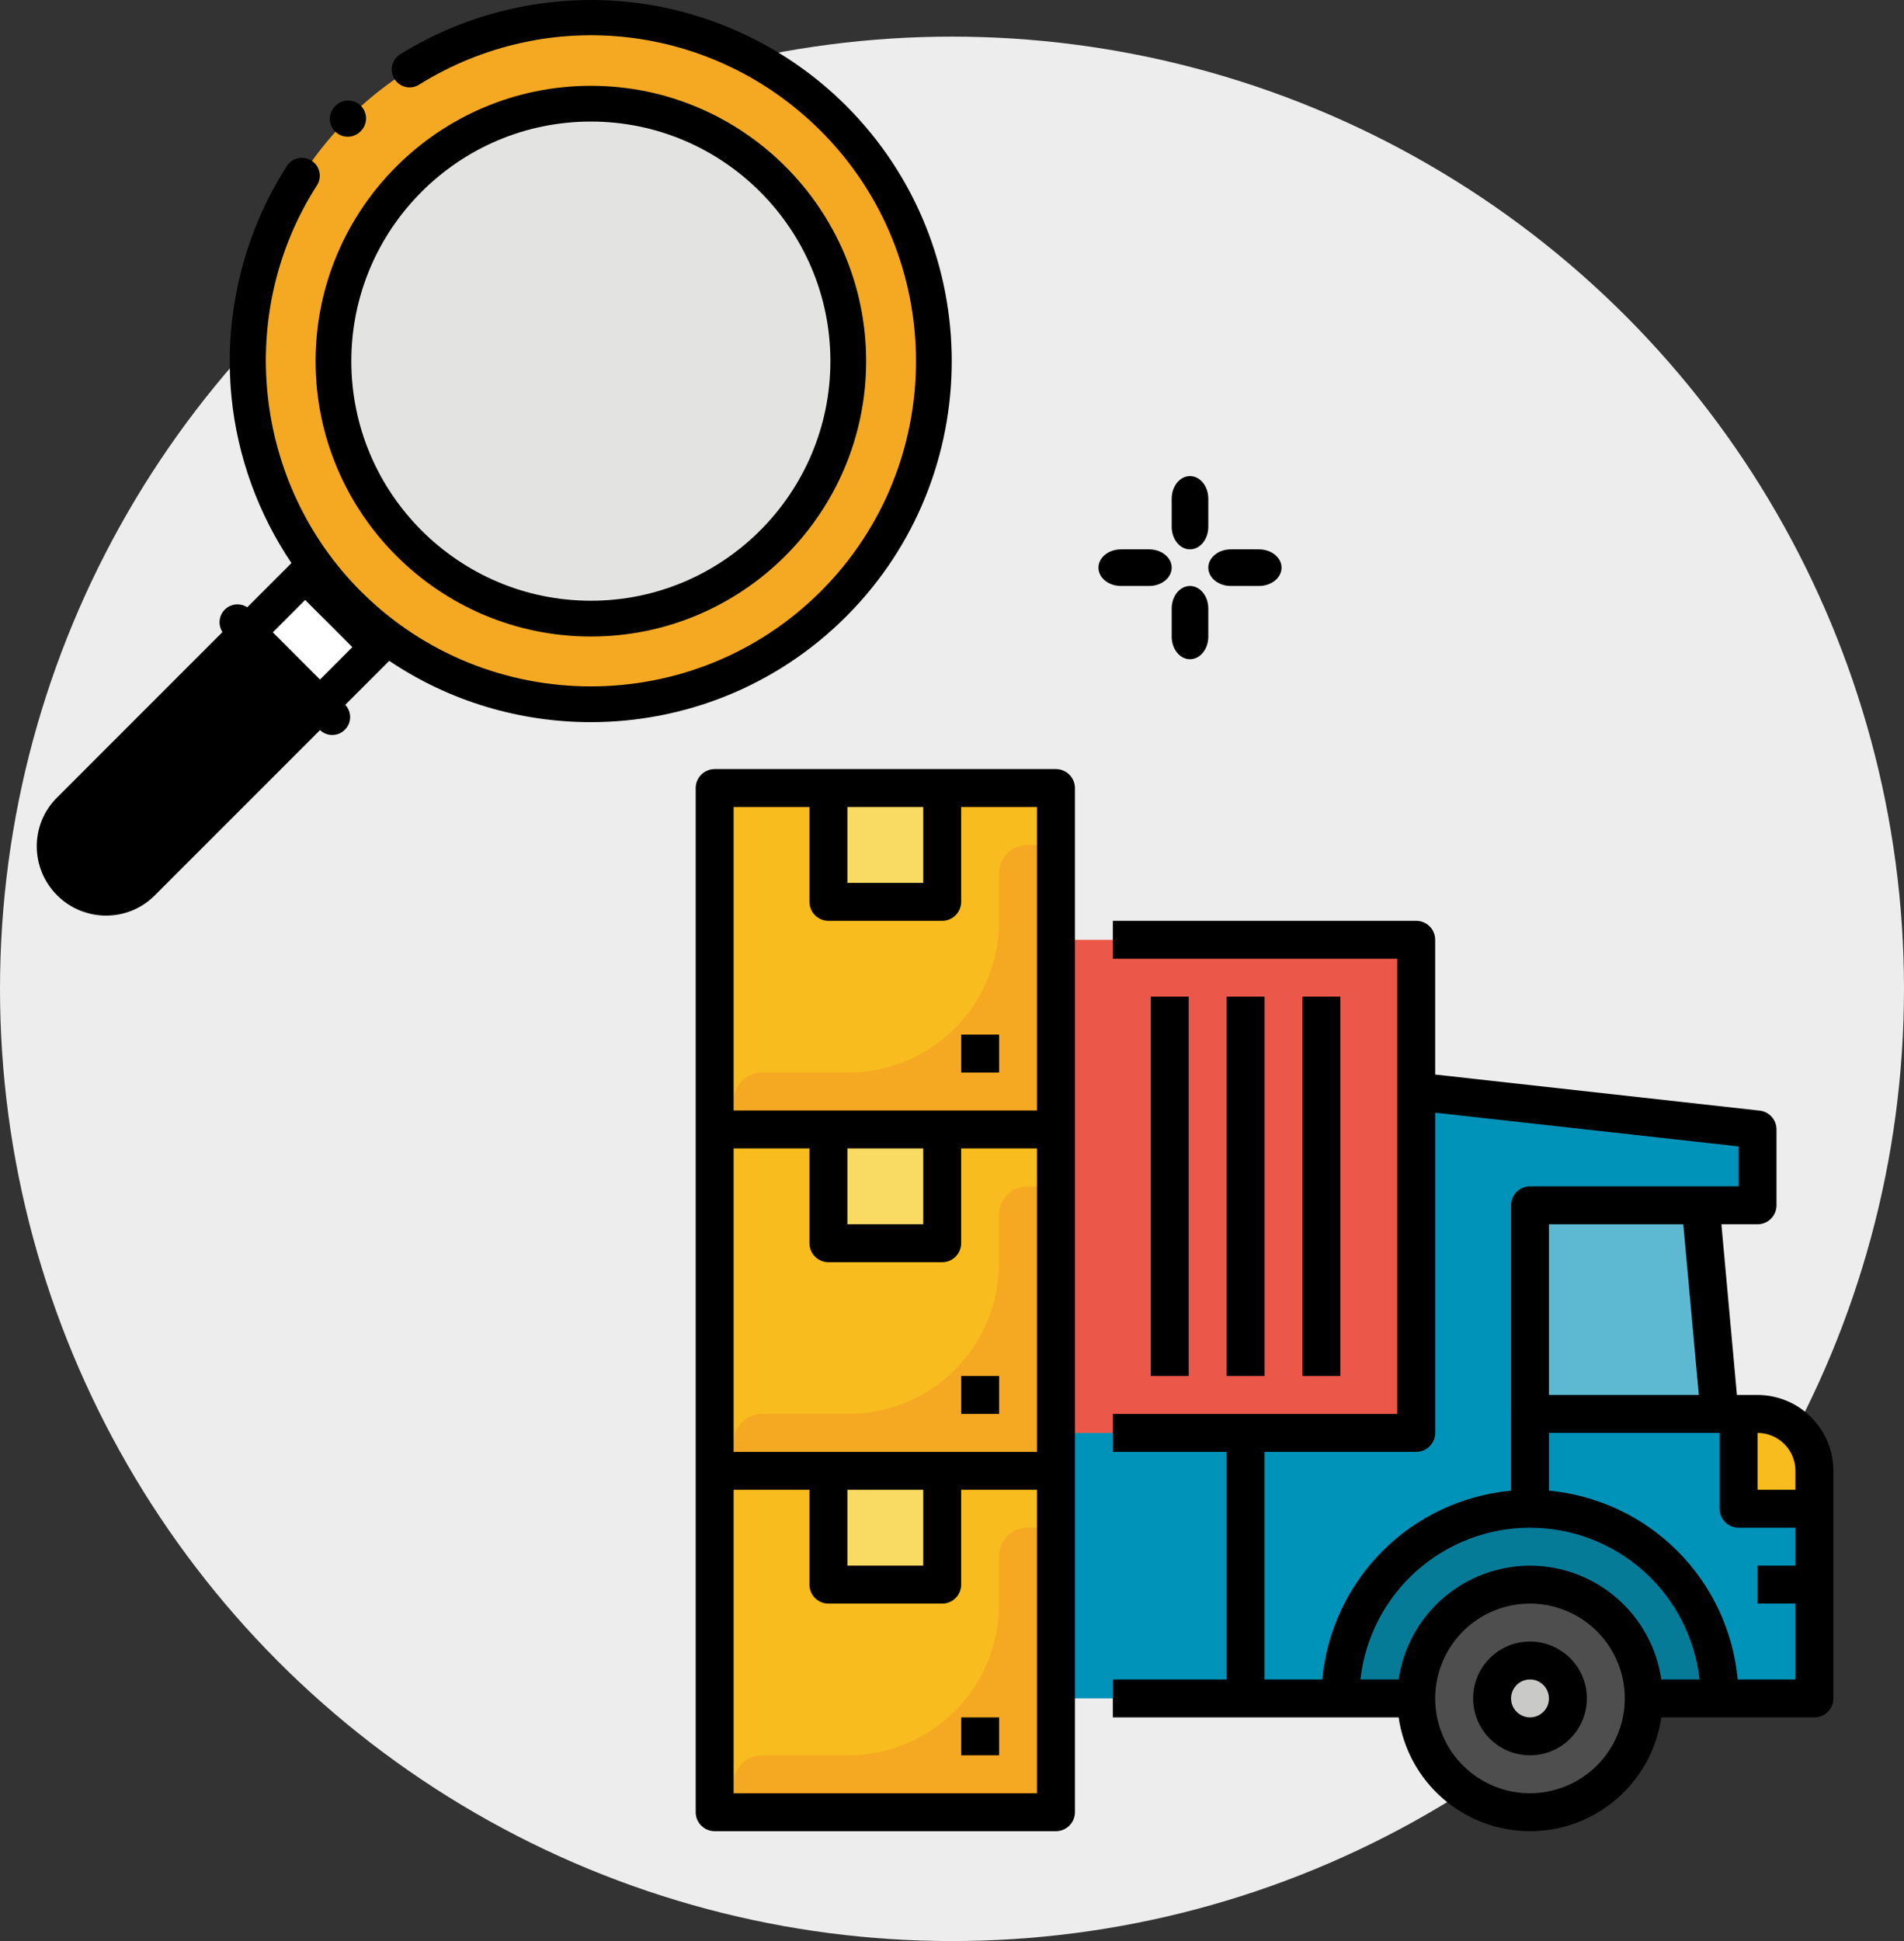 <svg width="52" height="53" viewBox="0 0 52 53" fill="none" xmlns="http://www.w3.org/2000/svg">
<rect x="0" y="0" width="52" height="53" fill="#333333" stroke="none"/>
<circle cx="26" cy="27" r="26" fill="#EDEDED"/>
<path d="M8.336 15.691L1.897 22.13C1.357 22.669 1.362 23.556 1.906 24.1C2.45 24.644 3.337 24.649 3.876 24.109L10.315 17.67L8.336 15.691Z" fill="black"/>
<path d="M8.336 15.691L10.315 17.671L8.74 19.245L6.761 17.266L8.336 15.691Z" fill="white"/>
<path d="M6.764 9.861C6.764 4.684 10.96 0.488 16.137 0.488C21.314 0.488 25.511 4.684 25.511 9.861C25.511 15.038 21.314 19.235 16.137 19.235C10.96 19.235 6.764 15.038 6.764 9.861Z" fill="#F5A922"/>
<path d="M16.137 16.891C12.254 16.891 9.107 13.744 9.107 9.861C9.107 5.979 12.254 2.831 16.137 2.831C20.02 2.831 23.167 5.979 23.167 9.861C23.167 13.744 20.02 16.891 16.137 16.891Z" fill="#E3E4E2"/>
<path d="M1.55 21.785L6.076 17.258C5.952 17.069 5.973 16.812 6.139 16.645C6.306 16.479 6.563 16.458 6.752 16.582L7.96 15.374C7.057 14.034 6.489 12.482 6.325 10.863C6.1 8.646 6.636 6.398 7.834 4.534C7.98 4.307 8.282 4.241 8.509 4.387C8.736 4.533 8.802 4.835 8.656 5.062C6.414 8.548 6.917 13.209 9.853 16.144C13.317 19.608 18.954 19.608 22.419 16.144C25.883 12.68 25.883 7.043 22.419 3.578C19.48 0.64 14.968 0.119 11.445 2.312C11.217 2.455 10.915 2.385 10.773 2.156C10.63 1.927 10.7 1.626 10.929 1.483C12.788 0.326 15.017 -0.18 17.206 0.057C19.429 0.299 21.525 1.304 23.109 2.888C26.954 6.733 26.954 12.989 23.109 16.834C21.186 18.757 18.661 19.718 16.136 19.718C14.212 19.718 12.288 19.16 10.631 18.044L9.429 19.245C9.61 19.437 9.607 19.738 9.419 19.925C9.324 20.021 9.199 20.068 9.074 20.068C8.954 20.068 8.834 20.024 8.74 19.935L4.22 24.455C3.856 24.818 3.378 25 2.898 25C2.414 25 1.929 24.815 1.559 24.445C0.823 23.709 0.819 22.515 1.55 21.785ZM8.334 16.381L7.45 17.265L8.739 18.555L9.623 17.67L8.334 16.381ZM2.25 23.755C2.605 24.11 3.179 24.114 3.529 23.764L8.049 19.245L6.76 17.956L2.24 22.475C1.89 22.825 1.894 23.399 2.25 23.755Z" fill="black"/>
<path d="M9.843 3.59C9.747 3.685 9.622 3.733 9.497 3.733C9.372 3.733 9.247 3.685 9.152 3.59C8.961 3.399 8.961 3.09 9.152 2.899L9.163 2.889C9.353 2.698 9.662 2.697 9.853 2.887C10.044 3.077 10.045 3.386 9.855 3.577L9.843 3.59Z" fill="black"/>
<path d="M16.137 2.343C20.283 2.343 23.655 5.716 23.655 9.861C23.655 14.007 20.283 17.38 16.137 17.38C11.992 17.38 8.619 14.007 8.619 9.861C8.619 5.716 11.992 2.343 16.137 2.343ZM16.137 16.403C19.744 16.403 22.679 13.468 22.679 9.861C22.679 6.254 19.744 3.319 16.137 3.319C12.53 3.319 9.595 6.254 9.595 9.861C9.595 13.468 12.53 16.403 16.137 16.403Z" fill="black"/>
<path d="M32.5 15C32.776 15 33 14.724 33 14.383V13.617C33 13.276 32.776 13 32.5 13C32.224 13 32 13.276 32 13.617V14.383C32 14.724 32.224 15 32.5 15Z" fill="black"/>
<path d="M32.5 18C32.776 18 33 17.724 33 17.383V16.617C33 16.276 32.776 16 32.5 16C32.224 16 32 16.276 32 16.617V17.383C32 17.724 32.224 18 32.5 18Z" fill="black"/>
<path d="M33.617 16H34.383C34.724 16 35 15.776 35 15.5C35 15.224 34.724 15 34.383 15H33.617C33.276 15 33 15.224 33 15.5C33 15.776 33.276 16 33.617 16Z" fill="black"/>
<path d="M30.617 16H31.383C31.724 16 32 15.776 32 15.5C32 15.224 31.724 15 31.383 15H30.617C30.276 15 30 15.224 30 15.5C30 15.776 30.276 16 30.617 16Z" fill="black"/>
<path d="M40.597 39.902L39.867 31.874H46.352L47.082 39.902H40.597Z" fill="#5DB9D2"/>
<path d="M27.803 46.375H49.553V40.161C49.553 39.749 49.39 39.353 49.098 39.062C48.807 38.771 48.412 38.607 48 38.607H41.268V32.911H48V30.839L38.678 29.803V39.125H27.803V46.375Z" fill="#0093B9"/>
<path d="M36.607 46.375C36.607 45.002 37.153 43.684 38.124 42.713C39.095 41.742 40.412 41.196 41.786 41.196C43.159 41.196 44.476 41.742 45.447 42.713C46.419 43.684 46.964 45.002 46.964 46.375H36.607Z" fill="#067B98"/>
<path d="M41.786 49.482C43.502 49.482 44.893 48.091 44.893 46.375C44.893 44.659 43.502 43.268 41.786 43.268C40.07 43.268 38.678 44.659 38.678 46.375C38.678 48.091 40.07 49.482 41.786 49.482Z" fill="#4E4E4F"/>
<path d="M41.786 47.41C42.358 47.41 42.821 46.947 42.821 46.375C42.821 45.803 42.358 45.339 41.786 45.339C41.214 45.339 40.75 45.803 40.75 46.375C40.75 46.947 41.214 47.41 41.786 47.41Z" fill="#C9C9C8"/>
<path d="M25.732 25.661H38.678V39.125H25.732V25.661Z" fill="#EB5849"/>
<path d="M19.518 21.518H28.839V49.482H19.518V21.518Z" fill="#F8BC1E"/>
<path d="M22.625 30.839H25.732V33.946H22.625V30.839Z" fill="#F9DA62"/>
<path d="M22.625 21.518H25.732V24.625H22.625V21.518Z" fill="#F9DA62"/>
<path d="M28.839 32.393H28.062C27.857 32.393 27.659 32.475 27.513 32.62C27.368 32.766 27.286 32.964 27.286 33.17V34.484C27.286 35.578 26.851 36.626 26.078 37.399C25.305 38.173 24.256 38.607 23.163 38.607H20.812C20.607 38.607 20.409 38.689 20.263 38.835C20.118 38.98 20.036 39.178 20.036 39.384V40.161H28.839V32.393Z" fill="#F5A922"/>
<path d="M28.839 23.071H28.062C27.857 23.071 27.659 23.153 27.513 23.299C27.368 23.445 27.286 23.642 27.286 23.848V25.163C27.286 26.256 26.851 27.305 26.078 28.078C25.305 28.851 24.256 29.285 23.163 29.286H20.812C20.607 29.286 20.409 29.367 20.263 29.513C20.118 29.659 20.036 29.856 20.036 30.062V30.839H28.839V23.071Z" fill="#F5A922"/>
<path d="M22.625 40.161H25.732V43.268H22.625V40.161Z" fill="#F9DA62"/>
<path d="M28.839 41.714H28.062C27.857 41.714 27.659 41.796 27.513 41.942C27.368 42.087 27.286 42.285 27.286 42.491V43.805C27.286 44.899 26.851 45.947 26.078 46.721C25.305 47.494 24.256 47.928 23.163 47.928H20.812C20.607 47.928 20.409 48.01 20.263 48.156C20.118 48.301 20.036 48.499 20.036 48.705V49.482H28.839V41.714Z" fill="#F5A922"/>
<path d="M47.482 38.607V41.196H49.553V40.161C49.553 39.749 49.39 39.353 49.098 39.062C48.807 38.771 48.412 38.607 48 38.607H47.482Z" fill="#F8BC1E"/>
<path d="M26.25 46.893H27.286V47.928H26.25V46.893Z" fill="black"/>
<path d="M26.25 37.571H27.286V38.607H26.25V37.571Z" fill="black"/>
<path d="M28.839 21H19.518C19.381 21 19.249 21.055 19.152 21.152C19.055 21.249 19 21.381 19 21.518V49.482C19 49.619 19.055 49.751 19.152 49.848C19.249 49.945 19.381 50 19.518 50H28.839C28.977 50 29.108 49.945 29.205 49.848C29.302 49.751 29.357 49.619 29.357 49.482V21.518C29.357 21.381 29.302 21.249 29.205 21.152C29.108 21.055 28.977 21 28.839 21ZM23.143 22.036H25.214V24.107H23.143V22.036ZM22.107 22.036V24.625C22.107 24.762 22.162 24.894 22.259 24.991C22.356 25.088 22.488 25.143 22.625 25.143H25.732C25.869 25.143 26.001 25.088 26.098 24.991C26.195 24.894 26.25 24.762 26.25 24.625V22.036H28.321V30.321H20.036V22.036H22.107ZM23.143 40.678H25.214V42.75H23.143V40.678ZM20.036 39.643V31.357H22.107V33.946C22.107 34.084 22.162 34.215 22.259 34.312C22.356 34.41 22.488 34.464 22.625 34.464H25.732C25.869 34.464 26.001 34.41 26.098 34.312C26.195 34.215 26.25 34.084 26.25 33.946V31.357H28.321V39.643H20.036ZM23.143 31.357H25.214V33.428H23.143V31.357ZM20.036 48.964V40.678H22.107V43.268C22.107 43.405 22.162 43.537 22.259 43.634C22.356 43.731 22.488 43.786 22.625 43.786H25.732C25.869 43.786 26.001 43.731 26.098 43.634C26.195 43.537 26.25 43.405 26.25 43.268V40.678H28.321V48.964H20.036Z" fill="black"/>
<path d="M26.25 28.25H27.286V29.286H26.25V28.25Z" fill="black"/>
<path d="M48 38.089H47.437L47.013 33.429H48C48.137 33.429 48.269 33.374 48.366 33.277C48.463 33.18 48.518 33.048 48.518 32.911V30.839C48.518 30.712 48.471 30.589 48.386 30.494C48.301 30.399 48.184 30.339 48.057 30.325L39.196 29.34V25.661C39.196 25.523 39.142 25.392 39.044 25.295C38.947 25.197 38.816 25.143 38.678 25.143H30.393V26.179H38.16V38.607H30.393V39.643H33.5V45.857H30.393V46.893H38.198C38.322 47.755 38.754 48.544 39.413 49.115C40.071 49.686 40.914 50 41.785 50C42.657 50 43.5 49.686 44.158 49.115C44.817 48.544 45.248 47.755 45.373 46.893H49.553C49.691 46.893 49.822 46.838 49.919 46.741C50.017 46.644 50.071 46.512 50.071 46.375V40.161C50.071 39.611 49.852 39.085 49.464 38.697C49.075 38.308 48.549 38.09 48 38.089ZM49.035 40.161V40.678H48V39.125C48.274 39.125 48.538 39.234 48.732 39.429C48.926 39.623 49.035 39.886 49.035 40.161ZM46.397 38.089H42.303V33.429H45.973L46.397 38.089ZM34.535 39.643H38.678C38.816 39.643 38.947 39.588 39.044 39.491C39.142 39.394 39.196 39.262 39.196 39.125V30.382L47.482 31.303V32.393H41.785C41.648 32.393 41.516 32.447 41.419 32.544C41.322 32.642 41.268 32.773 41.268 32.911V40.702C39.942 40.825 38.701 41.408 37.76 42.349C36.818 43.291 36.236 44.531 36.113 45.857H34.535V39.643ZM41.785 42.75C40.914 42.751 40.072 43.066 39.414 43.636C38.755 44.206 38.324 44.995 38.198 45.857H37.154C37.282 44.718 37.824 43.665 38.679 42.901C39.533 42.137 40.639 41.714 41.785 41.714C42.932 41.714 44.038 42.137 44.892 42.901C45.747 43.665 46.289 44.718 46.417 45.857H45.373C45.247 44.995 44.816 44.206 44.157 43.636C43.499 43.066 42.657 42.751 41.785 42.75ZM41.785 48.964C41.273 48.964 40.773 48.812 40.347 48.528C39.921 48.243 39.589 47.839 39.393 47.366C39.197 46.893 39.146 46.372 39.246 45.87C39.346 45.367 39.593 44.906 39.955 44.544C40.317 44.182 40.778 43.935 41.28 43.835C41.783 43.736 42.303 43.787 42.776 43.983C43.249 44.179 43.654 44.511 43.938 44.936C44.223 45.362 44.375 45.863 44.375 46.375C44.374 47.061 44.101 47.719 43.615 48.205C43.13 48.69 42.472 48.963 41.785 48.964ZM47.458 45.857C47.335 44.531 46.753 43.291 45.811 42.349C44.87 41.408 43.629 40.825 42.303 40.702V39.125H46.964V41.196C46.964 41.334 47.019 41.465 47.116 41.562C47.213 41.66 47.344 41.714 47.482 41.714H49.035V42.75H48V43.786H49.035V45.857H47.458Z" fill="black"/>
<path d="M35.571 27.214H36.607V37.571H35.571V27.214Z" fill="black"/>
<path d="M33.5 27.214H34.536V37.571H33.5V27.214Z" fill="black"/>
<path d="M31.428 27.214H32.464V37.571H31.428V27.214Z" fill="black"/>
<path d="M41.786 44.821C41.478 44.821 41.178 44.912 40.922 45.083C40.667 45.254 40.468 45.496 40.35 45.78C40.233 46.064 40.202 46.377 40.262 46.678C40.322 46.979 40.47 47.256 40.687 47.473C40.904 47.691 41.181 47.839 41.483 47.898C41.784 47.958 42.096 47.928 42.38 47.81C42.664 47.693 42.907 47.493 43.077 47.238C43.248 46.982 43.339 46.682 43.339 46.375C43.339 45.963 43.175 45.568 42.884 45.277C42.592 44.986 42.197 44.822 41.786 44.821ZM41.786 46.893C41.683 46.893 41.583 46.862 41.498 46.805C41.413 46.748 41.346 46.668 41.307 46.573C41.268 46.478 41.258 46.374 41.278 46.274C41.298 46.173 41.347 46.081 41.419 46.009C41.492 45.936 41.584 45.887 41.685 45.867C41.785 45.847 41.889 45.857 41.984 45.896C42.078 45.936 42.159 46.002 42.216 46.087C42.273 46.172 42.303 46.272 42.303 46.375C42.303 46.512 42.249 46.644 42.152 46.741C42.054 46.838 41.923 46.892 41.786 46.893Z" fill="black"/>
</svg>
